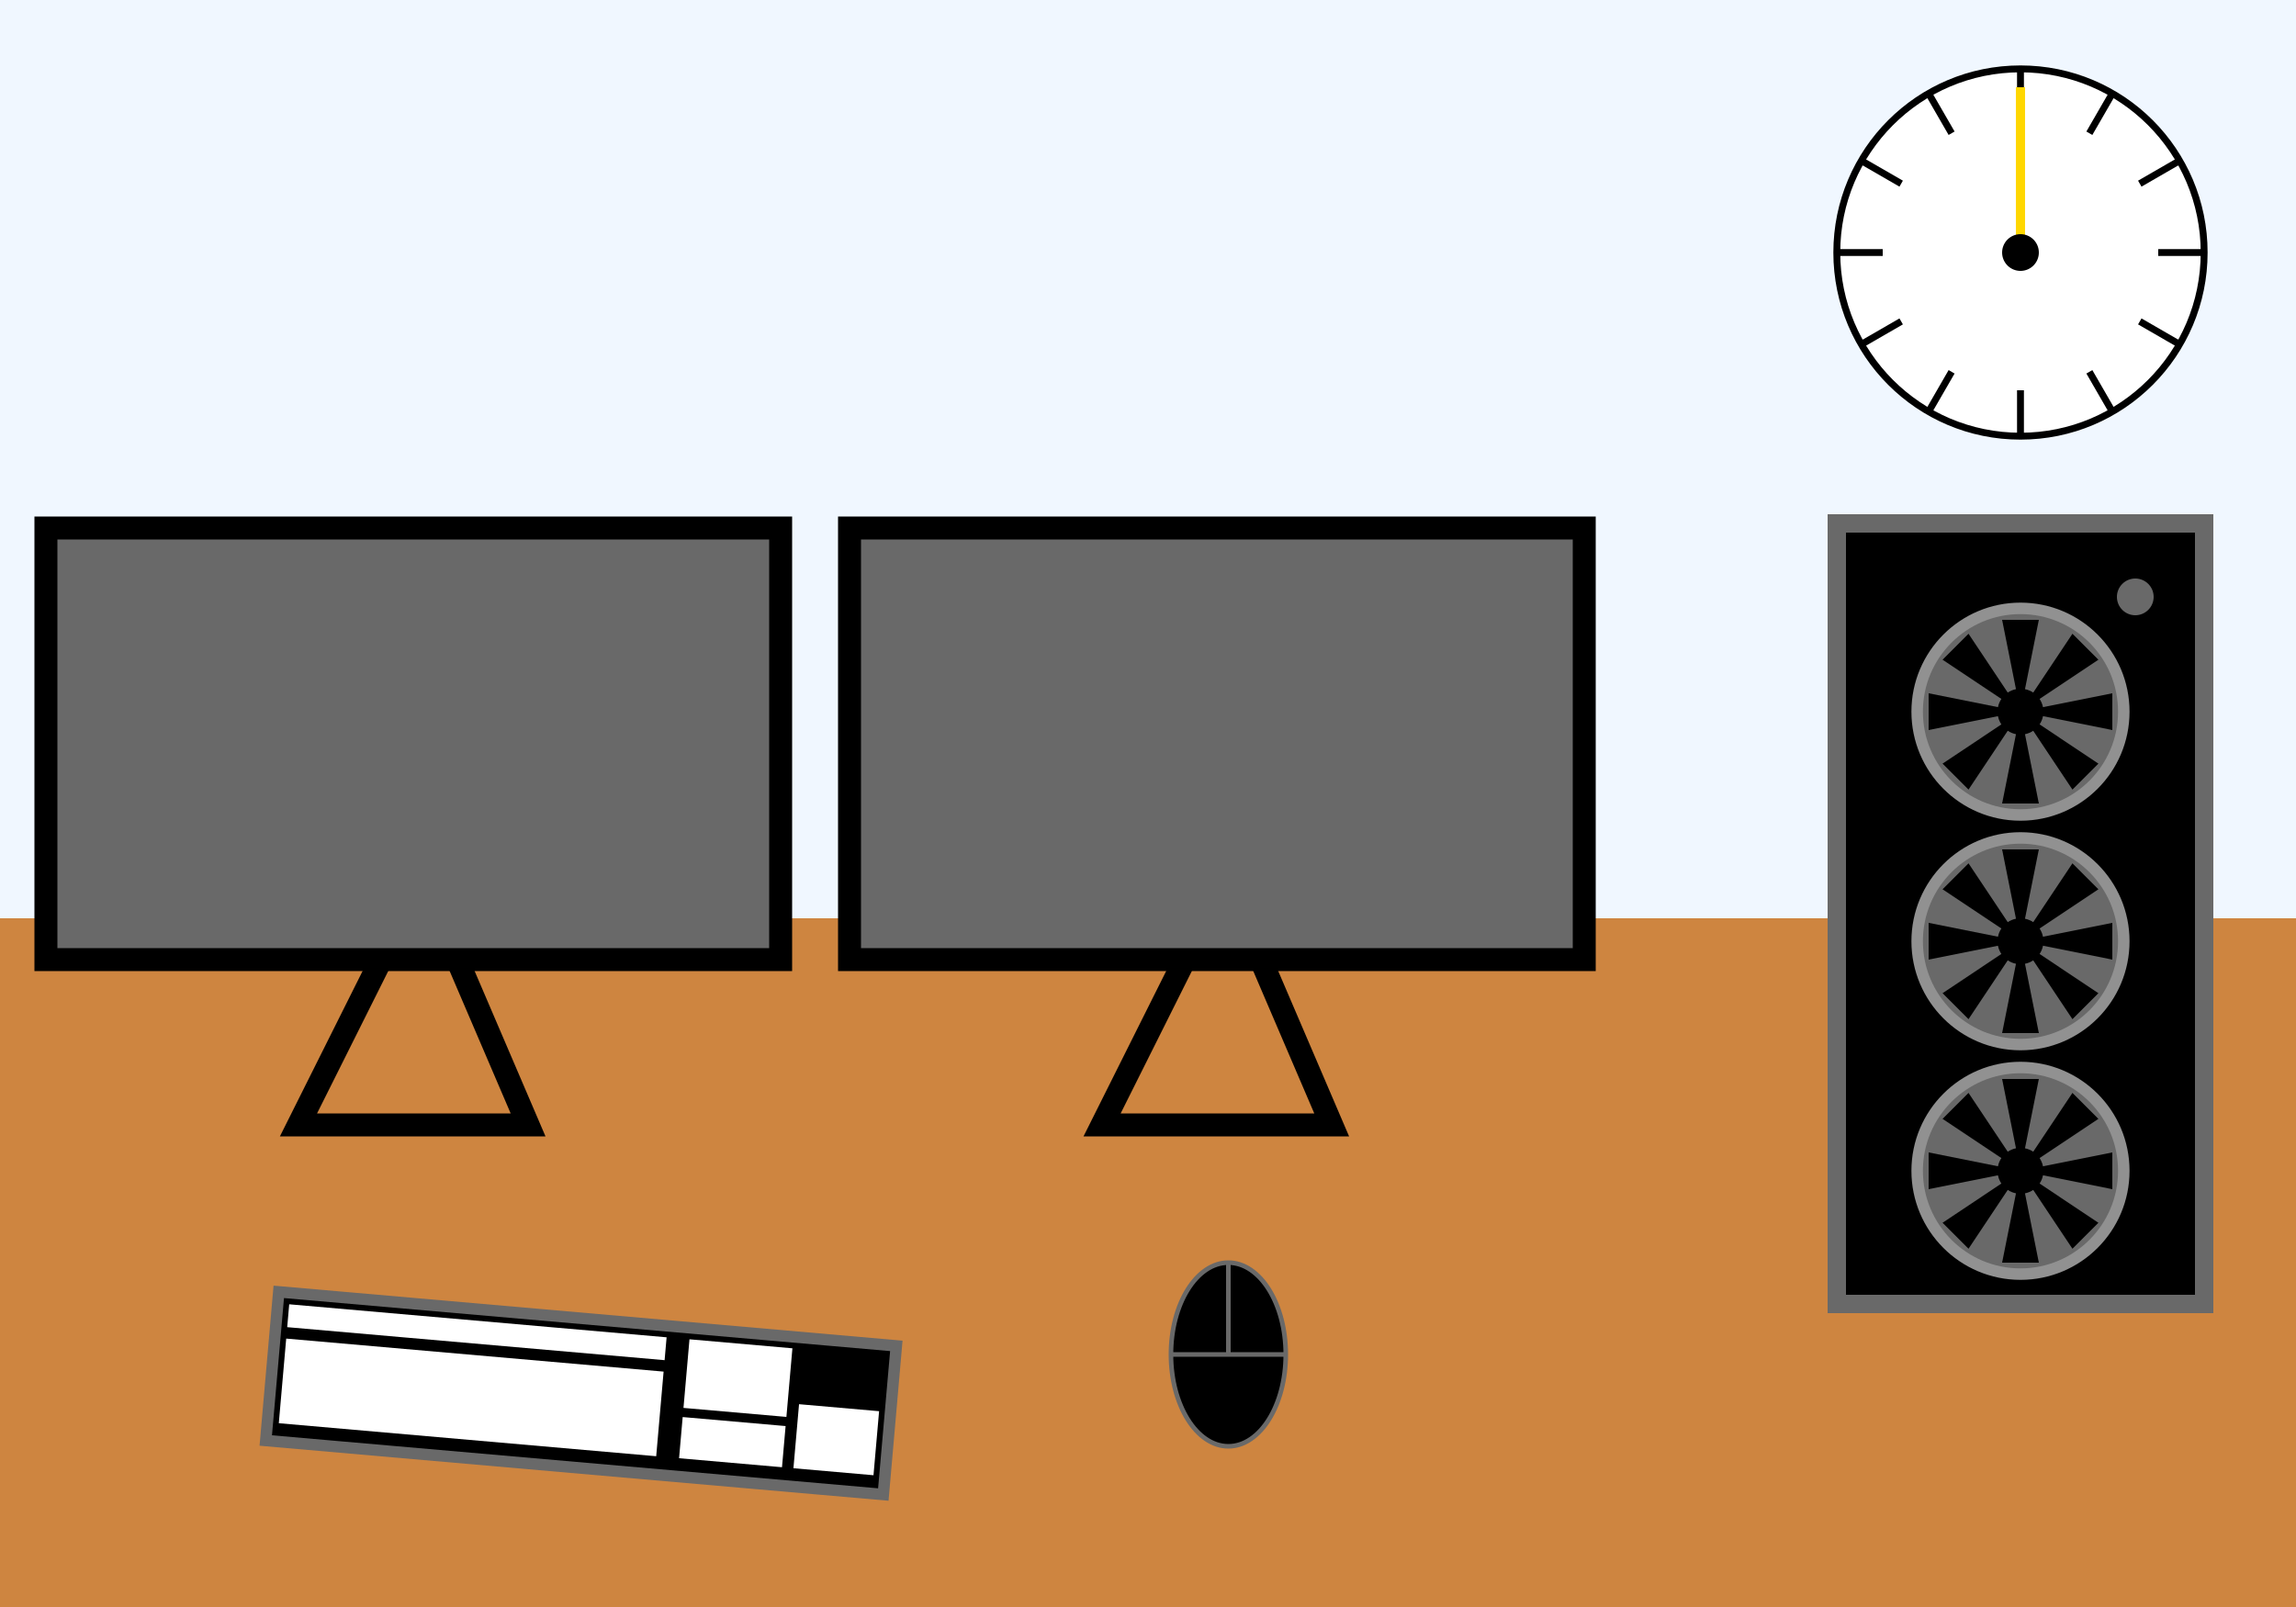 <?xml version="1.0" standalone="no"?>

<svg xmlns="http://www.w3.org/2000/svg" width="1000" height="700" xmlns:xlink="http://www.w3.org/1999/xlink">

 <rect x="0" y="0" width="1000" height="400" style="fill:rgb(240,247,255);stroke-width:0;stroke:rgb(0,0,0);" />
 <rect x="0" y="400" width="1000" height="300" style="fill:rgb(206,133,64);stroke-width:0;stroke:rgb(0,0,0);" />
 
	<g id="monitor">
		<rect id="hintergrund" x="20" y="230" width="320" height="188" style="fill:rgb(105,105,105);stroke-width:10;stroke:rgb(0,0,0);"/>
		<polyline points="165,420 130,490 230,490 200,420" style="fill:none;stroke:black;stroke-width:10" />
	</g>

	<!-- Bildschirm blauer Hintergrund -->
	<animate 
		xlink:href="#hintergrund" 
		begin="3s"
		dur="5s"
		attributeName="fill" 
		attributeType="XML"
		fill="freeze"
		from="rgb(105 105 105)" 
		to="blue">
	</animate> 

	<!-- Katze -->
	<image 
		id="katze"
		xlink:href="katze.svg"
		x="80"
		y="230"
		opacity="0"
	>
		<animate xlink:href="#katze" attributeName="opacity" from="1" to="0" begin="7s"/>
	</image>

<use x="350" y="0" xlink:href="#monitor" />

	<!-- Katze -->
	<image 
		id="katze2"
		xlink:href="katze.svg"
		x="430"
		y="230"
		opacity="0"
	>
		<animate xlink:href="#katze2" attributeName="opacity" from="1" to="0" begin="7s"/>
	</image>

<g id="clock">
 <circle cx="880" cy="110" r="80" style="fill:white;stroke-width:3; stroke:black;"/>
	

	<g id="linien">
		<line x1="880" y1="50" x2="880" y2="30" style="stroke:black;stroke-width:3" />
	</g>
	<use x="0" y="0"  transform="rotate(30 880 110)" xlink:href="#linien" />
	<use x="0" y="0"  transform="rotate(60 880 110)" xlink:href="#linien" />
	<use x="0" y="0"  transform="rotate(90 880 110)" xlink:href="#linien" />
	<use x="0" y="0"  transform="rotate(120 880 110)" xlink:href="#linien" />
	<use x="0" y="0"  transform="rotate(150 880 110)" xlink:href="#linien" />
	<use x="0" y="0"  transform="rotate(180 880 110)" xlink:href="#linien" />
	<use x="0" y="0"  transform="rotate(210 880 110)" xlink:href="#linien" />
	<use x="0" y="0"  transform="rotate(240 880 110)" xlink:href="#linien" />
	<use x="0" y="0"  transform="rotate(270 880 110)" xlink:href="#linien" />
	<use x="0" y="0"  transform="rotate(300 880 110)" xlink:href="#linien" />
	<use x="0" y="0"  transform="rotate(330 880 110)" xlink:href="#linien" />



	<g transform="translate( 880,110)">
	<line x1="0" y1="0" x2="0" y2="-72"  style="stroke:rgb(255,215,0);stroke-width:2">
	<animateTransform repeatCount="indefinite"
		attributeName="transform" type="rotate"
		from="0" to="360" begin="0" dur="60s" />
	</line>
	</g>

	<g transform="translate( 880,110)">
	<line x1="0" y1="0" x2="0" y2="-72"  style="stroke:rgb(255,215,0);stroke-width:4">
	<animateTransform repeatCount="indefinite"
		attributeName="transform" type="rotate"
		from="180" to="540" begin="0" dur="3600" />
	</line>
	</g>

	<g transform="translate( 880,110)">
	<line x1="0" y1="0" x2="0" y2="-50" style="stroke:rgb(255,215,0);stroke-width:4">
	<animateTransform repeatCount="indefinite"
		attributeName="transform" type="rotate"
		from="345" to="705" begin="0" dur="216000ss" />
	</line>
	</g>

	<circle cx="880" cy="110" r="8" style="fill:black;"/>

 </g>

<g id="mouse">
	<ellipse cx="535" cy="590" rx="25" ry="40"
	style="fill:black;stroke:rgb(105,105,105);stroke-width:2" />
	<polyline points="510,590 560,590" style="fill:non;stroke:rgb(105,105,105);stroke-width:2" />
	<polyline points="535,590 535,550" style="fill:non;stroke:rgb(105,105,105);stroke-width:2" />
 </g>

<g id="keyboard">
	<rect x="170" y="550" width="270" height="65" transform="rotate(5)" style="fill:rgb(0,0,0);stroke-width:5;stroke:rgb(105,105,105);" />
</g>

<g id="keyboard-detail">
 
 	<rect x="175" y="555" width="165" height="10" transform="rotate(5)" style="fill:rgb(255,255,255);stroke-width:0;stroke:rgb(105,105,105);" />
	<rect x="350" y="555" width="45" height="30" transform="rotate(5)" style="fill:rgb(255,255,255);stroke-width:0;stroke:rgb(105,105,105);" />
	<rect x="175" y="570" width="165" height="37" transform="rotate(5)" style="fill:rgb(255,255,255);stroke-width:0;stroke:rgb(105,105,105);" />
	<rect x="350" y="589" width="45" height="18" transform="rotate(5)" style="fill:rgb(255,255,255);stroke-width:0;stroke:rgb(105,105,105);" />
	<rect x="400" y="579" width="35" height="28" transform="rotate(5)" style="fill:rgb(255,255,255);stroke-width:0;stroke:rgb(105,105,105);" />

</g>

<g id="pcc" >
	<rect x="800" y="228" width="160" height="340" style="fill:rgb(0,0,0);stroke-width:8;stroke:rgb(105,105,105);" />

	<g id="luefter">

		<circle id="luefter-hintergrund" cx="880" cy="510" r="45" style="fill:dimgrey;stroke-width:5; stroke:rgb(145,145,145);"/>
		<circle cx="880" cy="510" r="10" style="fill:rgb(0,0,0) ;stroke-width:0; stroke:black" />
		

	<g id="blaetter">
		<polygon id="blatt" points="880,510 840,502 840,518" style="fill:black;"/>
	</g>


	<use x="0" y="0" transform="rotate(90,880,510)" xlink:href="#blaetter" />
	<use x="0" y="0" transform="rotate(45,880,510)" xlink:href="#blaetter" />
	<use x="0" y="0" transform="rotate(135,880,510)" xlink:href="#blaetter" />
	<use x="0" y="0" transform="rotate(180,880,510)" xlink:href="#blaetter" />
	<use x="0" y="0" transform="rotate(225,880,510)" xlink:href="#blaetter" />
	<use x="0" y="0" transform="rotate(270,880,510)" xlink:href="#blaetter" />
	<use x="0" y="0" transform="rotate(315,880,510)" xlink:href="#blaetter" />

	<!-- Rotierende Lüfter (langsam) -->
	<animateTransform 
		xlink:href="#blaetter" 
		begin="3s" 
		dur="4s" 
		attributeName="transform" 
		attributeType="XML" 
		type="rotate" 
		from="90 880 510" 
		to="450 880 510">
	</animateTransform>

	<!-- Rotiernde Lüfter (schnell) -->
	<animateTransform 
		xlink:href="#blaetter" 
		begin="7s" 
		dur="60s" 
		repeatCount="indefinite"
		attributeName="transform" 
		attributeType="XML" 
		type="rotate" 
		from="450 880 510" 
		to="22050 880 510">
	</animateTransform>

	<!-- Lüfter RGB -->
	<animate 
		xlink:href="#luefter-hintergrund" 
		begin="3s" 
		dur="4s" 
		repeatCount="indefinite" 
		attributeName="fill" 	
		attributeType="XML"
		values="red;yellow;green;blue;red;"> 
	</animate>
</g>

<use x="0" y="-100"  xlink:href="#luefter" />
<use x="0" y="-200"  xlink:href="#luefter" />
	<!-- Einschaltknopf -->
	<circle id="einschaltknopf" cx="930" cy="260" r="8" style="fill:dimgrey;stroke-width:5;">
		<!-- Einschaltknopf grün -->
		<set xlink:href="#einschaltknopf" begin="2s" dur="indefinite" attributeName="fill" to="green"></set>
	</circle>
</g>


</svg>